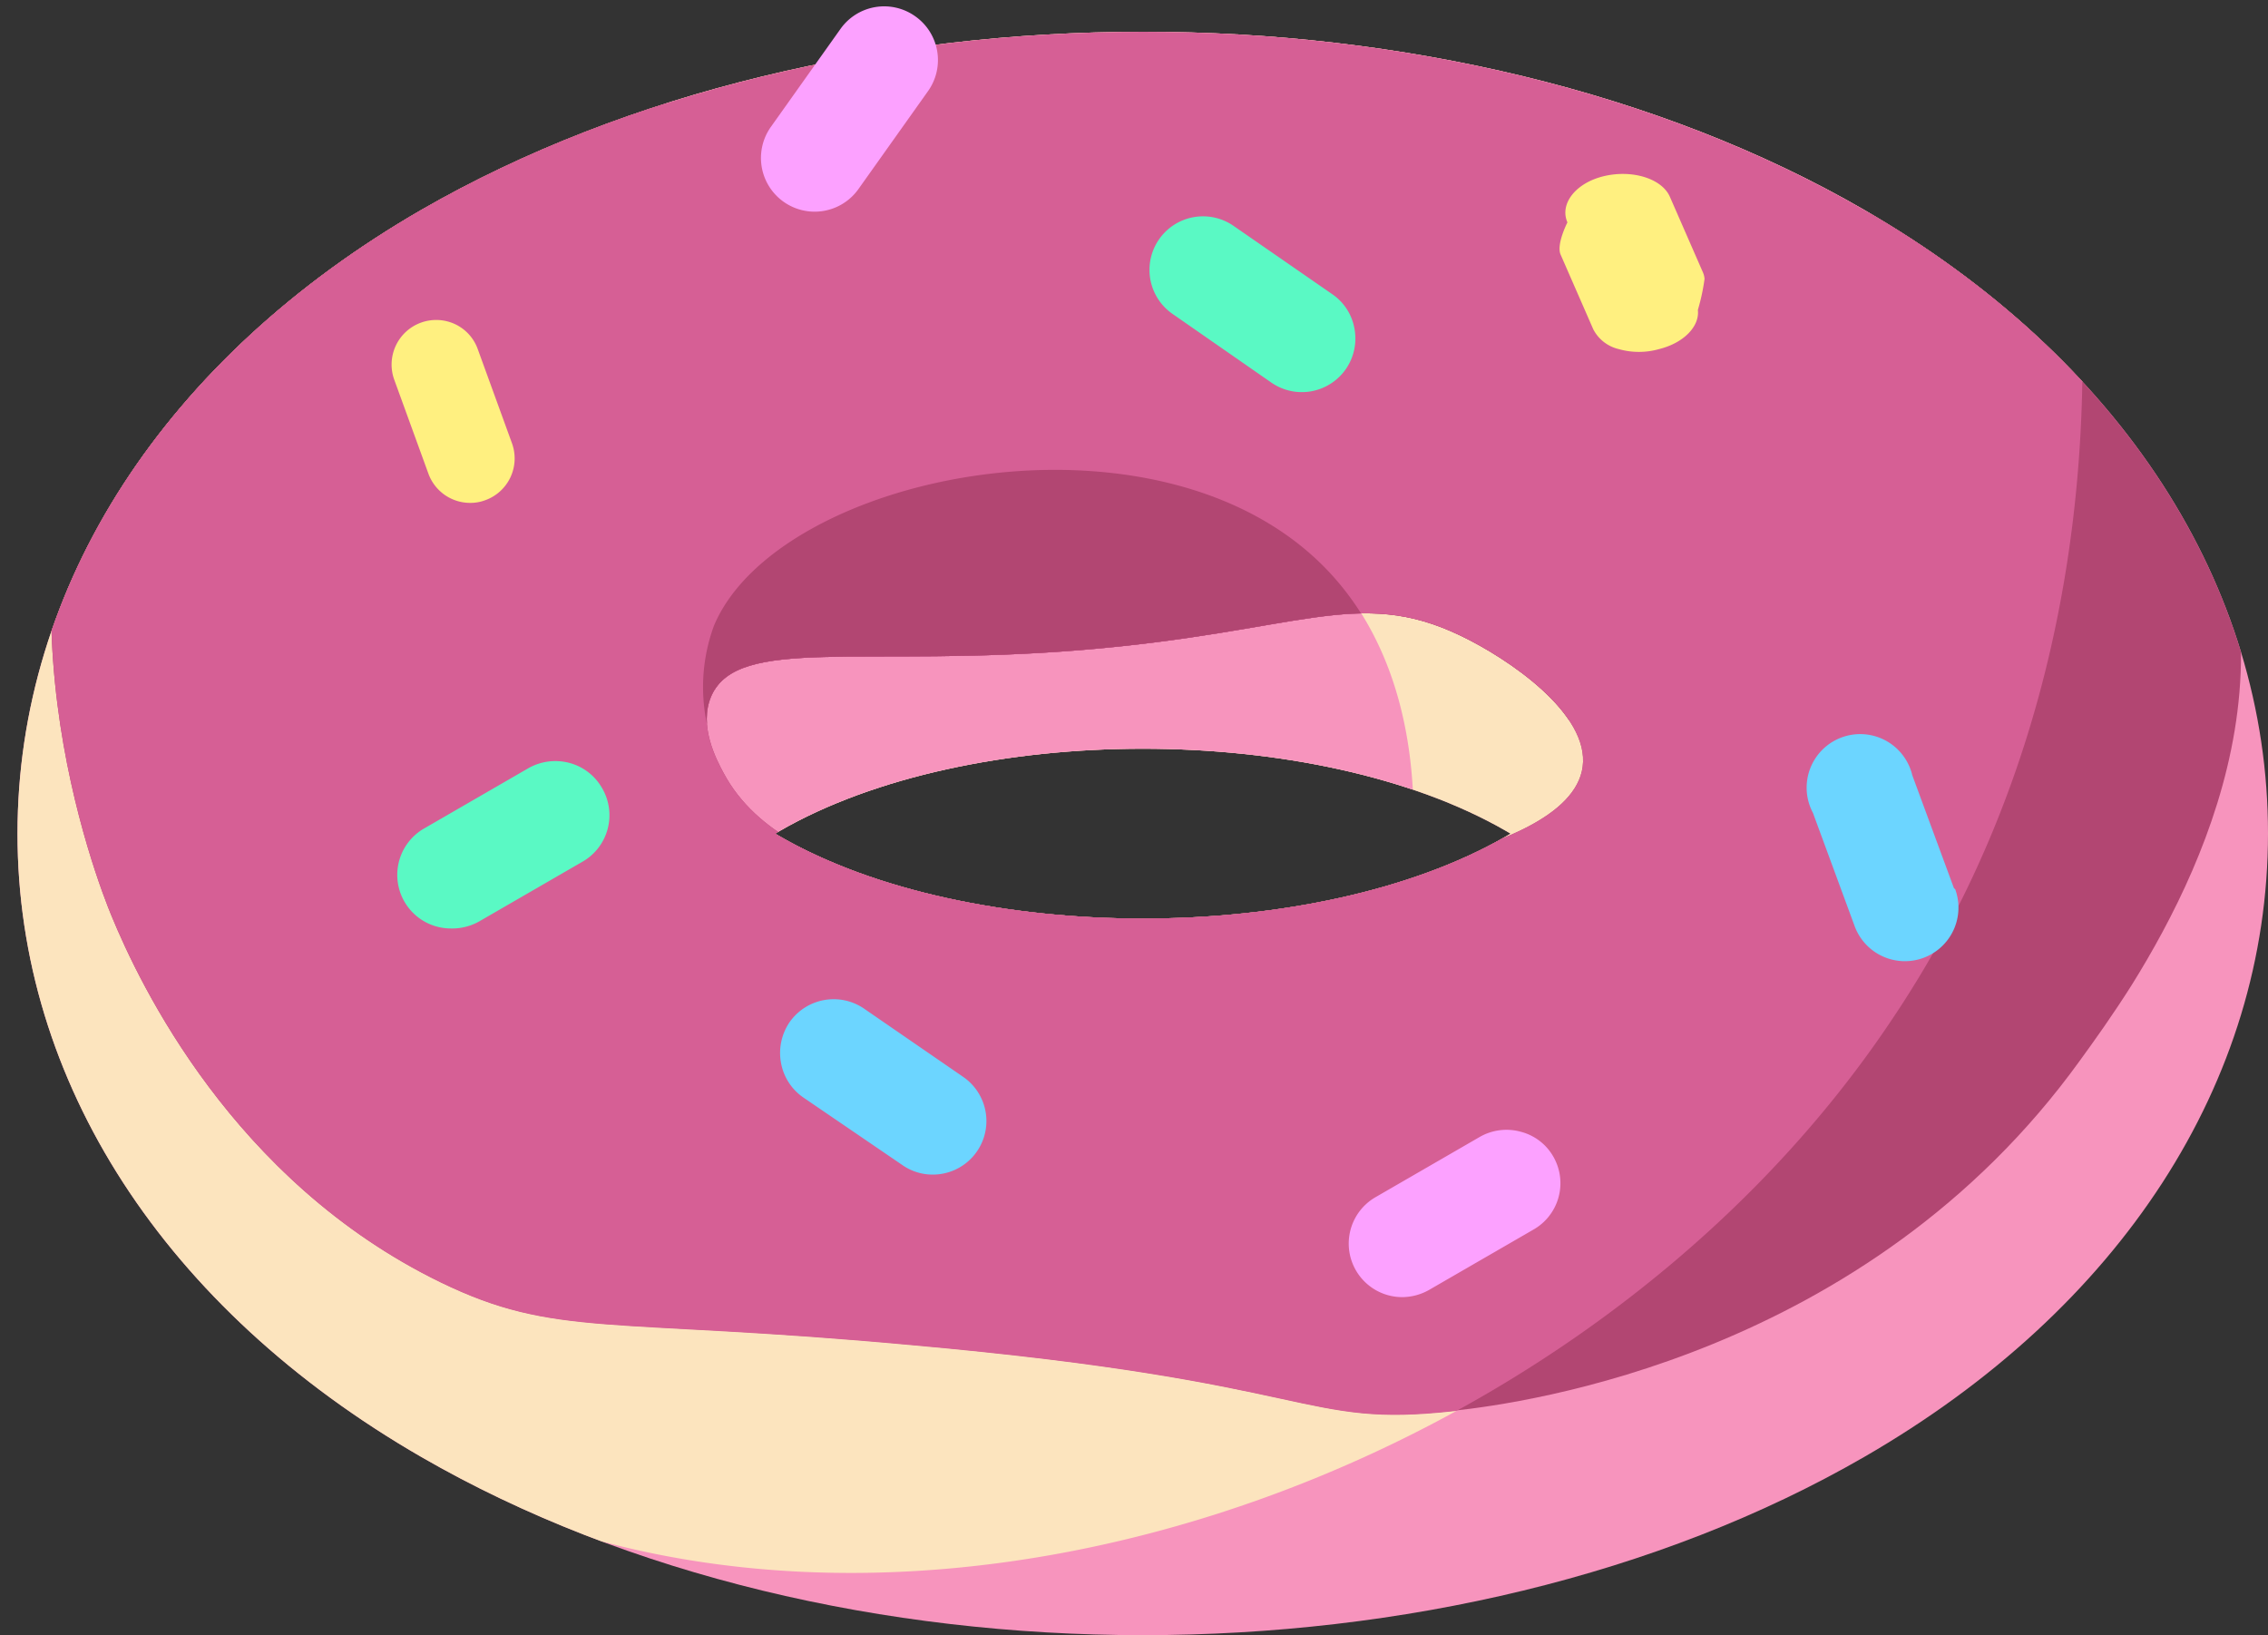 <svg xmlns="http://www.w3.org/2000/svg" xmlns:xlink="http://www.w3.org/1999/xlink" viewBox="0 0 108.84 78.46"><rect x="0" y="0" width="108.84" height="78.46" fill="#333333" stroke="none"/><defs><style>.cls-1{fill:none;}.cls-2{clip-path:url(#clip-path);}.cls-3{fill:#f794bd;}.cls-4{fill:#fce4be;}.cls-5{clip-path:url(#clip-path-2);}.cls-6{fill:#b24672;}.cls-7{fill:#d65f95;}.cls-8{fill:#fff080;}.cls-9{fill:#fca1ff;}.cls-10{fill:#5af9c4;}.cls-11{fill:#6cd5ff;}</style><clipPath id="clip-path"><path class="cls-1" d="M54.84,78.46c-12.37,0-24.75-2.85-34.62-8.55C7.9,62.8.84,51.89.84,40S7.91,17.18,20.22,10.07C40-1.32,69.73-1.33,89.46,10.07c12.32,7.11,19.38,18,19.38,29.92S101.78,62.8,89.46,69.91C79.59,75.61,67.22,78.46,54.84,78.46ZM37.2,40l.22.13c9.12,5.26,25.73,5.26,34.85,0l.22-.13-.22-.13c-9.12-5.26-25.73-5.26-34.85,0Z"/></clipPath><clipPath id="clip-path-2"><path class="cls-1" d="M107.16,27.54C103.18,8,69.36.62,49.35.41,38.15.29,14.59,0,5.74,15.67c-6.83,12.09-1,26.8-.39,28.27,1.34,3.26,5.84,12.76,15.81,17.6,5.52,2.68,8.07,1.67,22.54,3,19.84,1.77,18.64,4,26.09,3.17,3.39-.37,19.8-2.59,30.05-16.81C102.28,47.48,109.25,37.82,107.16,27.54ZM53.37,42.92c-5.15,0-15.52,0-18.64-5.82-.35-.65-1.22-2.29-.59-3.71,1.28-2.9,7.28-1.34,17.76-2.2s13.23-3.07,18.19-.69c2.28,1.09,6.21,3.74,5.86,6.3C75.31,41.44,61.08,42.92,53.37,42.92Z"/></clipPath></defs><title>donut</title><g id="Calque_2" data-name="Calque 2"><g id="Calque_1-2" data-name="Calque 1"><g class="cls-2"><path class="cls-3" d="M54.84,78.46c-12.37,0-24.75-2.85-34.62-8.55C7.9,62.8.84,51.89.84,40S7.91,17.18,20.22,10.07C40-1.32,69.73-1.33,89.46,10.07c12.32,7.11,19.38,18,19.38,29.92S101.78,62.8,89.46,69.91C79.59,75.61,67.22,78.46,54.84,78.46ZM37.2,40l.22.13c9.12,5.26,25.73,5.26,34.85,0l.22-.13-.22-.13c-9.12-5.26-25.73-5.26-34.85,0Z"/><path class="cls-4" d="M20.3,70.58C18.52,69.62,1.46,60.06.09,42.49-1.06,27.83,9.47,17.2,12.42,14.23,34-7.53,69.91,1.92,72.88,2.75A72.72,72.72,0,0,1,99.94,17.14c0,6.89-1,19.61-9.08,31.68C75.87,71.39,42.56,82.6,20.3,70.58Z"/><path class="cls-3" d="M67.83,38.63c-11.55,4.09-19.89,3.95-24.24,3.51C40,41.79,37.24,41,35.46,38.8A9.1,9.1,0,0,1,34.26,30c3.27-7.53,21.45-11.08,29.46-2.65C67.16,31,67.76,35.79,67.83,38.63Z"/><path class="cls-1" d="M103,26c.54-3.87-1.57-7.14-2.57-8.69C95.53,9.66,77.08-.2,51.11.4c-1.77,0-34.51,1-38.25,13.5-.57,1.9-.28,3.51-1.63,8.89C9.17,31,7.19,32.45,8,35.84s3.06,3.32,8.15,9c6,6.78,4.56,8.78,8.3,11.42,5.07,3.56,8.43.35,19.28,2.07s10.84,5.56,17.59,5.14c8.12-.5,8-6,20.76-10.87,9.11-3.48,14-2.56,16-6.72,1.75-3.68-1.31-6.15.79-11.86C100.33,30,102.51,29.45,103,26Zm-49.45,18c-11.9-.42-22.66-6.84-22.2-10.18.16-1.16,1.58-1.22,4-4.3s2-4.18,3.41-5.48c2.72-2.58,6.3,0,14.08,0,9,0,12.9-3.44,15.87-.74,1.59,1.45.8,2.76,3.11,6.07,2.72,3.9,5.13,4,5.26,5.53C77.42,38.33,65.87,44.37,53.56,43.94Z"/><g class="cls-5"><path class="cls-6" d="M107.16,27.54C102.93,9,69.84,2.54,49.41,3.14c-5.24.15-39.31,1.15-46,19.78-3.15,8.78.87,18.49,1.92,21,1.29,3.13,5.77,12.72,15.81,17.6,5.52,2.68,8.07,1.67,22.54,3,19.84,1.77,18.64,4,26.09,3.17,3.39-.37,19.8-2.59,30.05-16.81C102.38,47.35,109.45,37.58,107.16,27.54ZM53.37,42.92c-5.15,0-15.52,0-18.64-5.82-.35-.65-1.22-2.29-.59-3.71,1.28-2.9,7.28-1.34,17.76-2.2s13.23-3.07,18.19-.69c2.28,1.09,6.21,3.74,5.86,6.3C75.31,41.44,61.08,42.92,53.37,42.92Z"/><path class="cls-6" d="M34.66,34.21a9.4,9.4,0,0,1,.59-8.31c6.69-11.77,38.78-8.42,42,1.19.92,2.79-.76,5.57-1.34,6.52C68.74,45.44,39.37,44.49,34.66,34.21Z"/><path class="cls-7" d="M20.3,70.58C18.52,69.62,1.46,60.06.09,42.49-1.06,27.83,9.47,17.2,12.42,14.23,34-7.53,69.91,1.92,72.88,2.75A72.72,72.72,0,0,1,99.94,17.14c0,6.89-1,19.61-9.08,31.68C75.87,71.39,42.56,82.6,20.3,70.58Z"/><path class="cls-6" d="M67.83,38.63c-4.93,2.27-14.39,5.74-24.24,3.51-2.78-.62-6.9-1.62-8.82-5.11a8.53,8.53,0,0,1-.51-7c3.07-7.35,21.43-11.1,29.46-2.65C67.16,31,67.76,35.79,67.83,38.63Z"/></g></g><path class="cls-8" d="M81.8,13.38a1,1,0,0,0-.09-.34L80.14,9.45c-.38-.88-1.8-1.32-3.16-1s-2.15,1.33-1.76,2.22c0,0-.54,1.05-.33,1.54l1.57,3.59a1.85,1.85,0,0,0,1.22.95,3.54,3.54,0,0,0,1.94,0c1.17-.29,1.95-1.08,1.86-1.88A9.65,9.65,0,0,0,81.8,13.38Z"/><path class="cls-9" d="M43.92.78a2.57,2.57,0,0,0-3.58.6L37,6.08a2.57,2.57,0,0,0,4.19,3l3.34-4.7A2.57,2.57,0,0,0,43.92.78Z"/><path class="cls-10" d="M63.94,14.12,59.2,10.84a2.57,2.57,0,1,0-2.92,4.23L61,18.35a2.57,2.57,0,0,0,4-2.58A2.53,2.53,0,0,0,63.94,14.12Z"/><path class="cls-11" d="M46.22,51.67,41.47,48.4a2.58,2.58,0,0,0-3.58.65A2.62,2.62,0,0,0,37.48,51a2.57,2.57,0,0,0,1.07,1.66L43.3,55.9a2.53,2.53,0,0,0,1.46.46,2.57,2.57,0,0,0,1.46-4.69Z"/><path class="cls-10" d="M28.89,37.81a2.56,2.56,0,0,0-1.55-1.2,2.63,2.63,0,0,0-2,.26l-5,2.89a2.57,2.57,0,0,0,1.28,4.79A2.64,2.64,0,0,0,23,44.21l5-2.89A2.57,2.57,0,0,0,28.89,37.81Z"/><path class="cls-8" d="M24.57,21.27l-1.64-4.51a2.11,2.11,0,0,0-1.1-1.21,2.14,2.14,0,0,0-2.91,2.67l1.64,4.51a2.13,2.13,0,0,0,2,1.4,2,2,0,0,0,.73-.13A2.13,2.13,0,0,0,24.57,21.27Z"/><path class="cls-11" d="M93.77,42.62l-2-5.42A2.57,2.57,0,1,0,87,39l2,5.43a2.57,2.57,0,0,0,4.83-1.76Z"/><path class="cls-9" d="M74.55,55.51A2.52,2.52,0,0,0,73,54.31a2.58,2.58,0,0,0-2,.25l-5,2.89a2.57,2.57,0,0,0,1.28,4.79,2.64,2.64,0,0,0,1.29-.34l5-2.89A2.56,2.56,0,0,0,74.55,55.51Z"/></g></g></svg>